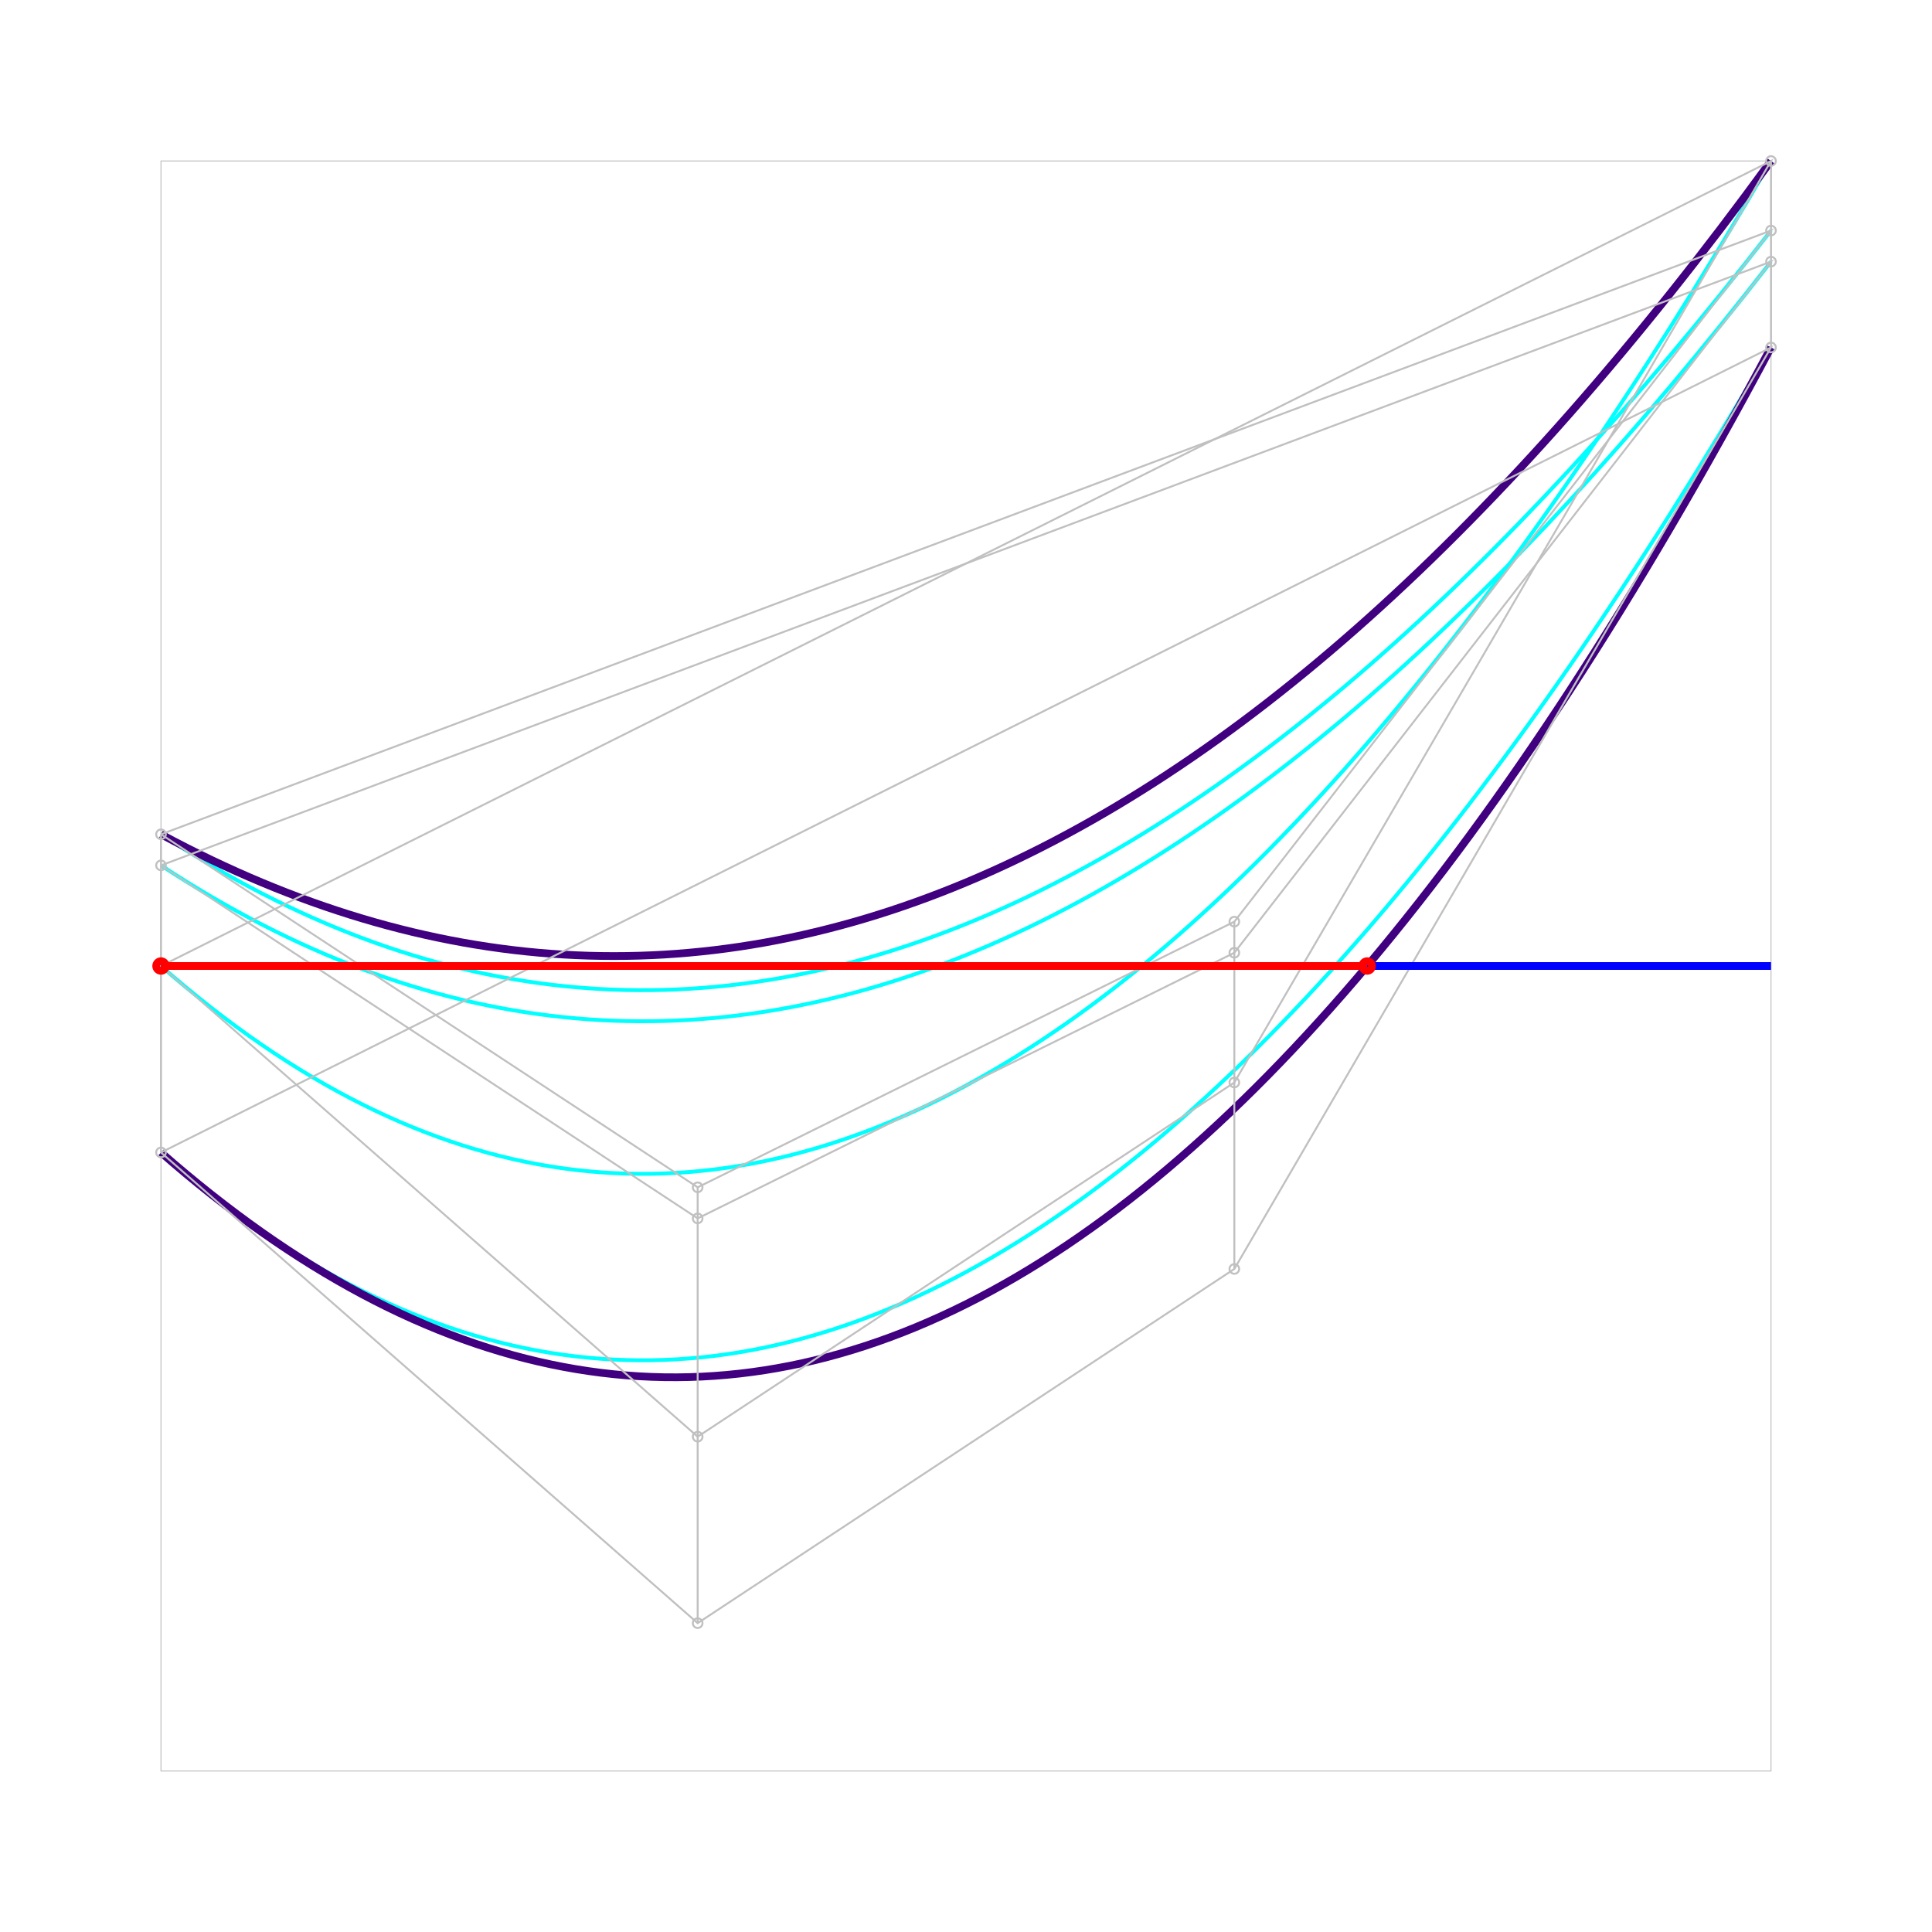 <?xml version="1.0" standalone="no" ?>
<!DOCTYPE svg PUBLIC "-//W3C//DTD SVG 1.1//EN" "http://www.w3.org/Graphics/SVG/1.1/DTD/svg11.dtd">
<svg width="1000px" height="1000px" xmlns="http://www.w3.org/2000/svg" version="1.1" >
	<rect x="83.333" y="83.333" width="833.333" height="833.333" fill="none" stroke-width="0.5" stroke="rgb(192,192,192)" />
	<path d="M83.333,500.003  C361.111,743.629 638.889,560.295 916.667,83.333 " fill="none" stroke-width="2" stroke="rgb(0,255,255)" />
	<path d="M83.333,596.51  C361.111,840.136 638.889,656.802 916.667,179.84 " fill="none" stroke-width="2" stroke="rgb(0,255,255)" />
	<path d="M83.333,431.834  C361.111,614.554 638.889,477.053 916.667,119.333 " fill="none" stroke-width="2" stroke="rgb(0,255,255)" />
	<path d="M83.333,447.918  C361.111,630.638 638.889,493.137 916.667,135.418 " fill="none" stroke-width="2" stroke="rgb(0,255,255)" />
	<path d="M83.333,596.51  Q500,961.95 916.667,179.84 " fill="none" stroke-width="4" stroke="rgb(64,0,128)" />
	<path d="M83.333,431.834  Q500,655.913 916.667,83.333 " fill="none" stroke-width="4" stroke="rgb(64,0,128)" />
	<circle cx="83.333" cy="500.003" r="2.5" fill="none" stroke-width="1" stroke="rgb(192,192,192)" />
	<circle cx="361.111" cy="743.629" r="2.5" fill="none" stroke-width="1" stroke="rgb(192,192,192)" />
	<circle cx="638.889" cy="560.295" r="2.5" fill="none" stroke-width="1" stroke="rgb(192,192,192)" />
	<circle cx="916.667" cy="83.333" r="2.5" fill="none" stroke-width="1" stroke="rgb(192,192,192)" />
	<circle cx="83.333" cy="596.51" r="2.5" fill="none" stroke-width="1" stroke="rgb(192,192,192)" />
	<circle cx="361.111" cy="840.136" r="2.5" fill="none" stroke-width="1" stroke="rgb(192,192,192)" />
	<circle cx="638.889" cy="656.802" r="2.5" fill="none" stroke-width="1" stroke="rgb(192,192,192)" />
	<circle cx="916.667" cy="179.84" r="2.5" fill="none" stroke-width="1" stroke="rgb(192,192,192)" />
	<circle cx="83.333" cy="431.834" r="2.5" fill="none" stroke-width="1" stroke="rgb(192,192,192)" />
	<circle cx="361.111" cy="614.554" r="2.5" fill="none" stroke-width="1" stroke="rgb(192,192,192)" />
	<circle cx="638.889" cy="477.053" r="2.5" fill="none" stroke-width="1" stroke="rgb(192,192,192)" />
	<circle cx="916.667" cy="119.333" r="2.5" fill="none" stroke-width="1" stroke="rgb(192,192,192)" />
	<circle cx="83.333" cy="447.918" r="2.5" fill="none" stroke-width="1" stroke="rgb(192,192,192)" />
	<circle cx="361.111" cy="630.638" r="2.5" fill="none" stroke-width="1" stroke="rgb(192,192,192)" />
	<circle cx="638.889" cy="493.137" r="2.5" fill="none" stroke-width="1" stroke="rgb(192,192,192)" />
	<circle cx="916.667" cy="135.418" r="2.5" fill="none" stroke-width="1" stroke="rgb(192,192,192)" />
	<polyline points="83.333,500.003 361.111,743.629 638.889,560.295 916.667,83.333 83.333,500.003 " fill="none" stroke-width="1" stroke="rgb(192,192,192)" />
	<polyline points="83.333,596.51 361.111,840.136 638.889,656.802 916.667,179.84 83.333,596.51 " fill="none" stroke-width="1" stroke="rgb(192,192,192)" />
	<polyline points="83.333,431.834 361.111,614.554 638.889,477.053 916.667,119.333 83.333,431.834 " fill="none" stroke-width="1" stroke="rgb(192,192,192)" />
	<polyline points="83.333,447.918 361.111,630.638 638.889,493.137 916.667,135.418 83.333,447.918 " fill="none" stroke-width="1" stroke="rgb(192,192,192)" />
	<polyline points="83.333,500.003 83.333,596.51 83.333,431.834 83.333,447.918 83.333,500.003 " fill="none" stroke-width="1" stroke="rgb(192,192,192)" />
	<polyline points="361.111,743.629 361.111,840.136 361.111,614.554 361.111,630.638 361.111,743.629 " fill="none" stroke-width="1" stroke="rgb(192,192,192)" />
	<polyline points="638.889,560.295 638.889,656.802 638.889,477.053 638.889,493.137 638.889,560.295 " fill="none" stroke-width="1" stroke="rgb(192,192,192)" />
	<polyline points="916.667,83.333 916.667,179.84 916.667,119.333 916.667,135.418 916.667,83.333 " fill="none" stroke-width="1" stroke="rgb(192,192,192)" />
	<line x1="83.333" y1="500" x2="916.667" y2="500" stroke-width="4" stroke="rgb(0,0,255)" />
	<circle cx="83.333" cy="500" r="2.5" fill="none" stroke-width="4" stroke="rgb(255,0,0)" />
	<circle cx="707.637" cy="500" r="2.5" fill="none" stroke-width="4" stroke="rgb(255,0,0)" />
	<line x1="83.333" y1="500" x2="707.637" y2="500" stroke-width="4" stroke="rgb(255,0,0)" />
</svg>

